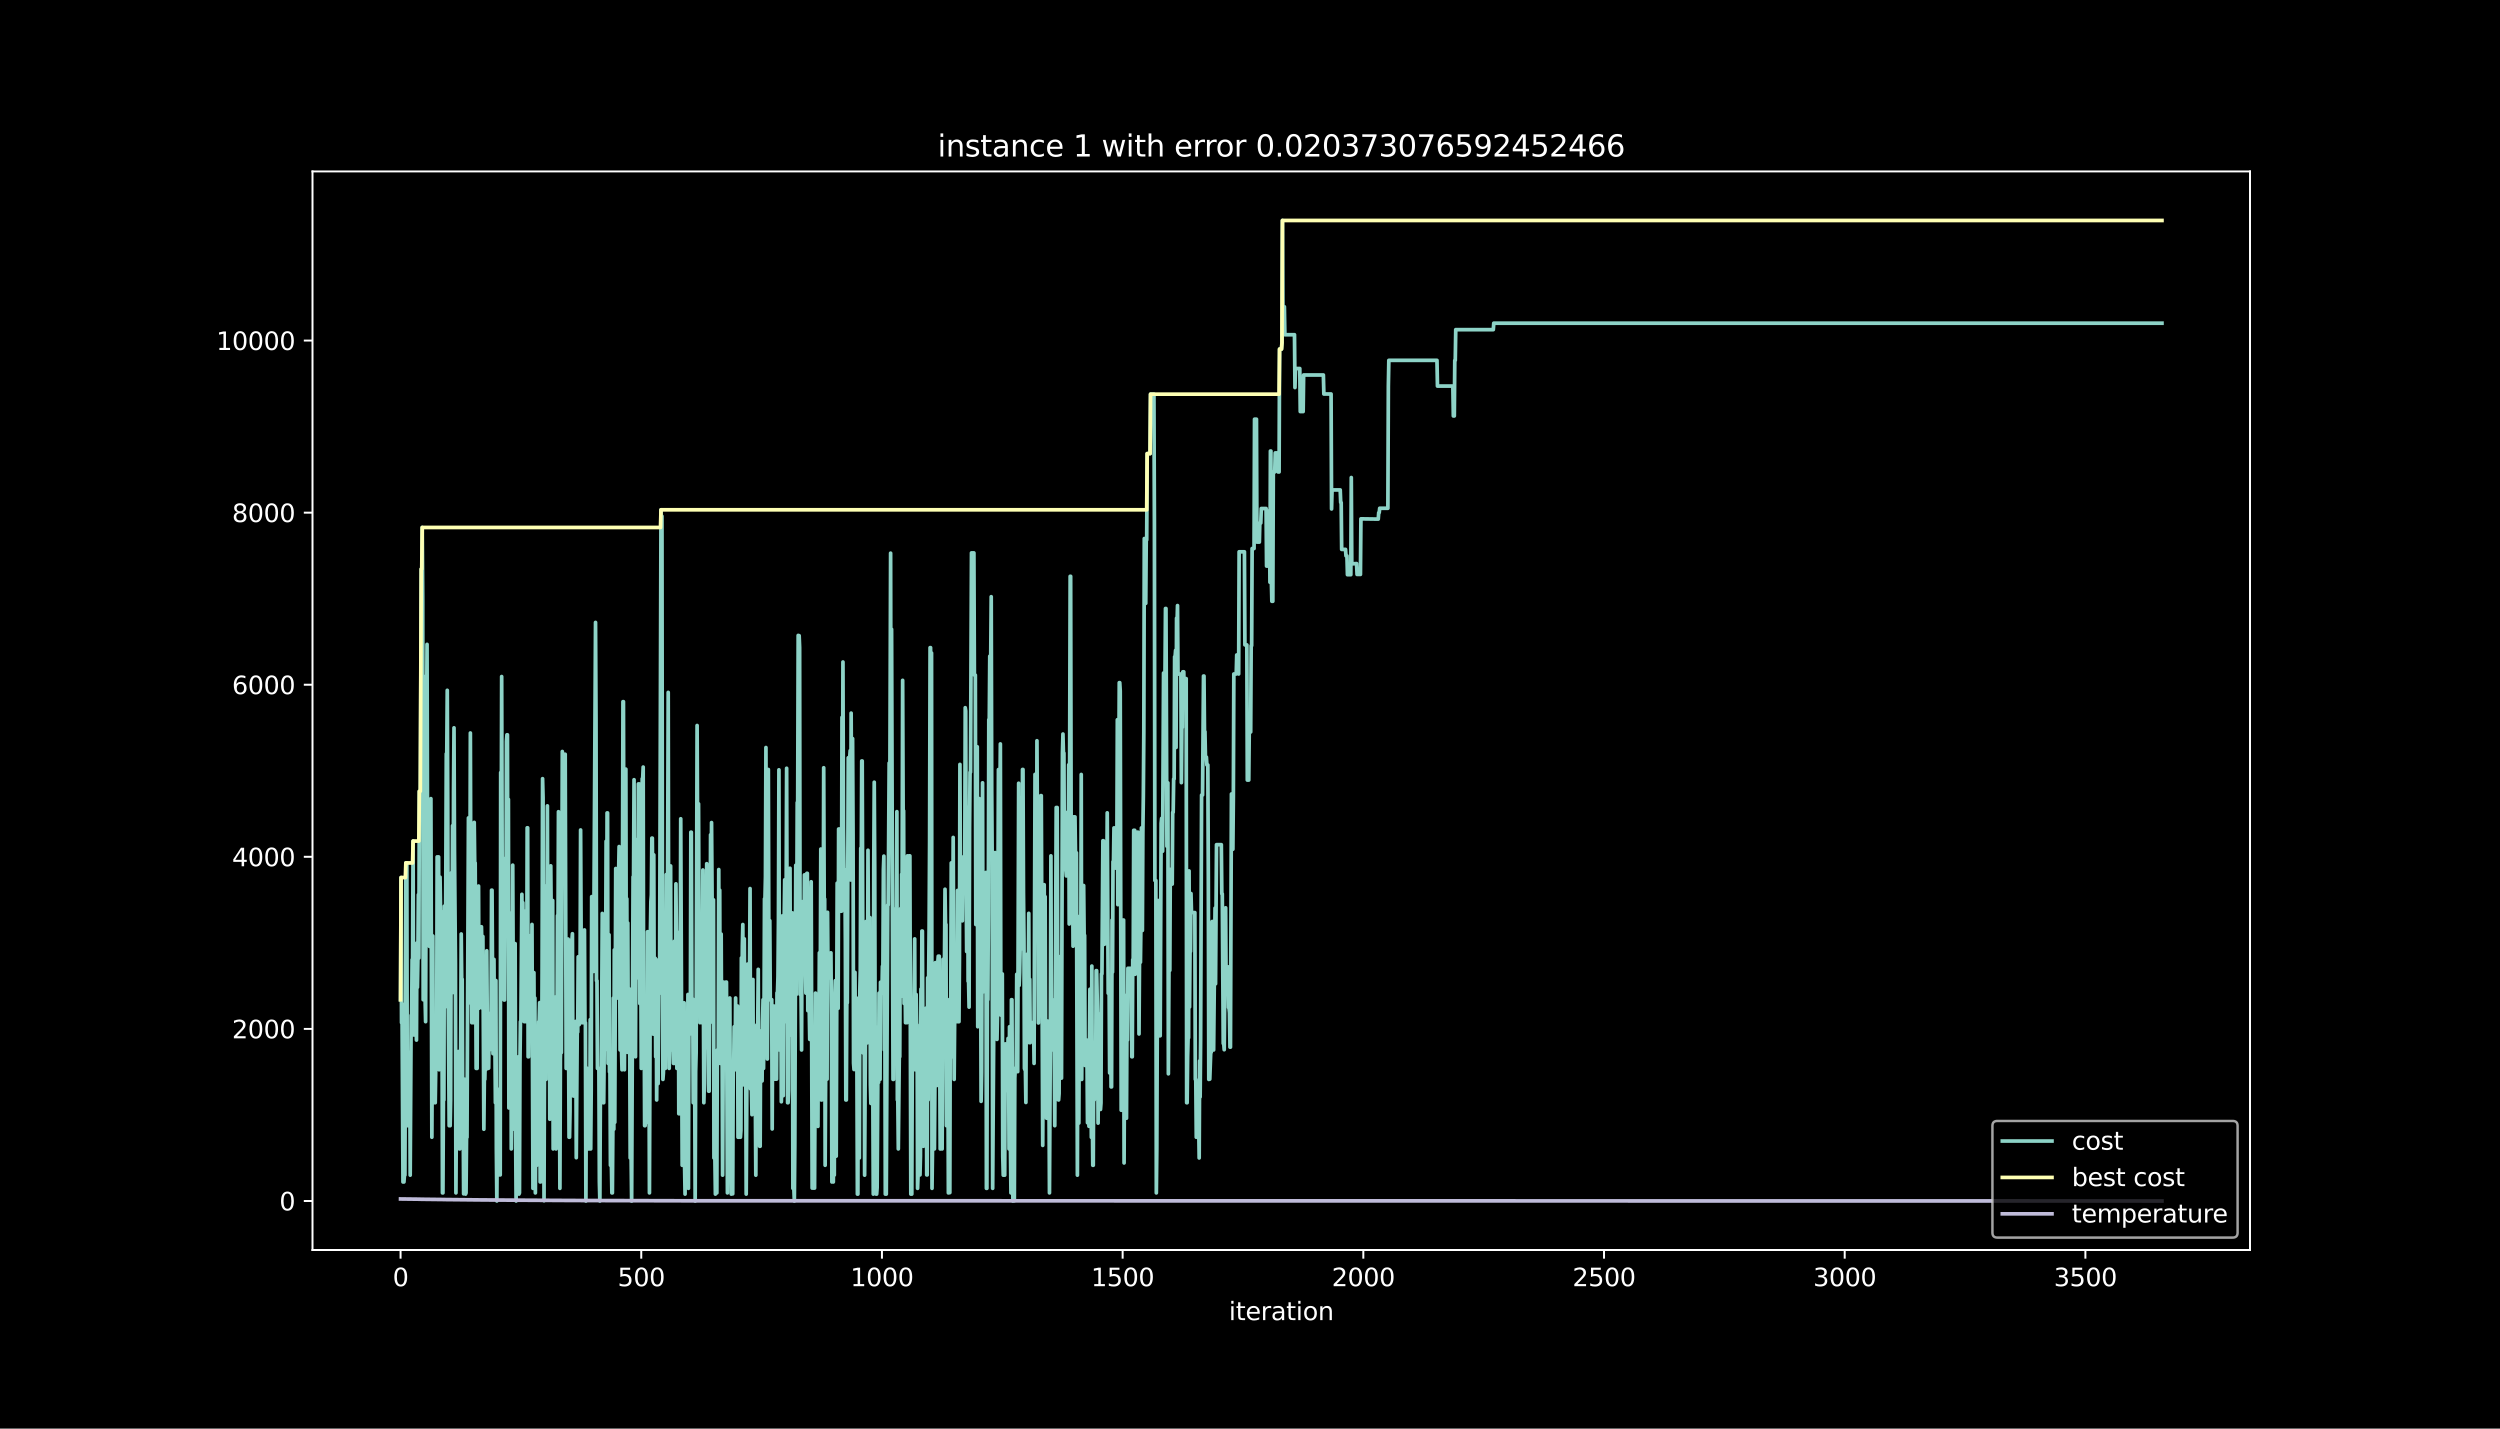 <?xml version="1.0" encoding="utf-8" standalone="no"?>
<!DOCTYPE svg PUBLIC "-//W3C//DTD SVG 1.1//EN"
  "http://www.w3.org/Graphics/SVG/1.1/DTD/svg11.dtd">
<svg height="576pt" version="1.1" viewBox="0 0 1008 576" width="1008pt" xmlns="http://www.w3.org/2000/svg" xmlns:xlink="http://www.w3.org/1999/xlink">
 <defs>
  <style type="text/css">*{stroke-linecap:butt;stroke-linejoin:round;}</style>
 </defs>
 <g id="figure_1">
  <g id="patch_1">
   <path d="M 0 576 
L 1008 576 
L 1008 0 
L 0 0 
z
"/>
  </g>
  <g id="axes_1">
   <g id="patch_2">
    <path d="M 126 504 
L 907.2 504 
L 907.2 69.12 
L 126 69.12 
z
"/>
   </g>
   <g id="matplotlib.axis_1">
    <g id="xtick_1">
     <g id="line2d_1">
      <defs>
       <path d="M 0 0 
L 0 3.5 
" id="m9be84f2f7d" style="stroke:#ffffff;stroke-width:0.8;"/>
      </defs>
      <g>
       <use style="fill:#ffffff;stroke:#ffffff;stroke-width:0.8;" x="161.509" xlink:href="#m9be84f2f7d" y="504"/>
      </g>
     </g>
     <g id="text_1">
      <!-- 0 -->
      <g style="fill:#ffffff;" transform="translate(158.328 518.598)scale(0.1 -0.1)">
       <defs>
        <path d="M 2034 4250 
Q 1547 4250 1301 3770 
Q 1056 3291 1056 2328 
Q 1056 1369 1301 889 
Q 1547 409 2034 409 
Q 2525 409 2770 889 
Q 3016 1369 3016 2328 
Q 3016 3291 2770 3770 
Q 2525 4250 2034 4250 
z
M 2034 4750 
Q 2819 4750 3233 4129 
Q 3647 3509 3647 2328 
Q 3647 1150 3233 529 
Q 2819 -91 2034 -91 
Q 1250 -91 836 529 
Q 422 1150 422 2328 
Q 422 3509 836 4129 
Q 1250 4750 2034 4750 
z
" id="DejaVuSans-30" transform="scale(0.016)"/>
       </defs>
       <use xlink:href="#DejaVuSans-30"/>
      </g>
     </g>
    </g>
    <g id="xtick_2">
     <g id="line2d_2">
      <g>
       <use style="fill:#ffffff;stroke:#ffffff;stroke-width:0.8;" x="258.555" xlink:href="#m9be84f2f7d" y="504"/>
      </g>
     </g>
     <g id="text_2">
      <!-- 500 -->
      <g style="fill:#ffffff;" transform="translate(249.011 518.598)scale(0.1 -0.1)">
       <defs>
        <path d="M 691 4666 
L 3169 4666 
L 3169 4134 
L 1269 4134 
L 1269 2991 
Q 1406 3038 1543 3061 
Q 1681 3084 1819 3084 
Q 2600 3084 3056 2656 
Q 3513 2228 3513 1497 
Q 3513 744 3044 326 
Q 2575 -91 1722 -91 
Q 1428 -91 1123 -41 
Q 819 9 494 109 
L 494 744 
Q 775 591 1075 516 
Q 1375 441 1709 441 
Q 2250 441 2565 725 
Q 2881 1009 2881 1497 
Q 2881 1984 2565 2268 
Q 2250 2553 1709 2553 
Q 1456 2553 1204 2497 
Q 953 2441 691 2322 
L 691 4666 
z
" id="DejaVuSans-35" transform="scale(0.016)"/>
       </defs>
       <use xlink:href="#DejaVuSans-35"/>
       <use x="63.623" xlink:href="#DejaVuSans-30"/>
       <use x="127.246" xlink:href="#DejaVuSans-30"/>
      </g>
     </g>
    </g>
    <g id="xtick_3">
     <g id="line2d_3">
      <g>
       <use style="fill:#ffffff;stroke:#ffffff;stroke-width:0.8;" x="355.601" xlink:href="#m9be84f2f7d" y="504"/>
      </g>
     </g>
     <g id="text_3">
      <!-- 1000 -->
      <g style="fill:#ffffff;" transform="translate(342.876 518.598)scale(0.1 -0.1)">
       <defs>
        <path d="M 794 531 
L 1825 531 
L 1825 4091 
L 703 3866 
L 703 4441 
L 1819 4666 
L 2450 4666 
L 2450 531 
L 3481 531 
L 3481 0 
L 794 0 
L 794 531 
z
" id="DejaVuSans-31" transform="scale(0.016)"/>
       </defs>
       <use xlink:href="#DejaVuSans-31"/>
       <use x="63.623" xlink:href="#DejaVuSans-30"/>
       <use x="127.246" xlink:href="#DejaVuSans-30"/>
       <use x="190.869" xlink:href="#DejaVuSans-30"/>
      </g>
     </g>
    </g>
    <g id="xtick_4">
     <g id="line2d_4">
      <g>
       <use style="fill:#ffffff;stroke:#ffffff;stroke-width:0.8;" x="452.647" xlink:href="#m9be84f2f7d" y="504"/>
      </g>
     </g>
     <g id="text_4">
      <!-- 1500 -->
      <g style="fill:#ffffff;" transform="translate(439.922 518.598)scale(0.1 -0.1)">
       <use xlink:href="#DejaVuSans-31"/>
       <use x="63.623" xlink:href="#DejaVuSans-35"/>
       <use x="127.246" xlink:href="#DejaVuSans-30"/>
       <use x="190.869" xlink:href="#DejaVuSans-30"/>
      </g>
     </g>
    </g>
    <g id="xtick_5">
     <g id="line2d_5">
      <g>
       <use style="fill:#ffffff;stroke:#ffffff;stroke-width:0.8;" x="549.693" xlink:href="#m9be84f2f7d" y="504"/>
      </g>
     </g>
     <g id="text_5">
      <!-- 2000 -->
      <g style="fill:#ffffff;" transform="translate(536.968 518.598)scale(0.1 -0.1)">
       <defs>
        <path d="M 1228 531 
L 3431 531 
L 3431 0 
L 469 0 
L 469 531 
Q 828 903 1448 1529 
Q 2069 2156 2228 2338 
Q 2531 2678 2651 2914 
Q 2772 3150 2772 3378 
Q 2772 3750 2511 3984 
Q 2250 4219 1831 4219 
Q 1534 4219 1204 4116 
Q 875 4013 500 3803 
L 500 4441 
Q 881 4594 1212 4672 
Q 1544 4750 1819 4750 
Q 2544 4750 2975 4387 
Q 3406 4025 3406 3419 
Q 3406 3131 3298 2873 
Q 3191 2616 2906 2266 
Q 2828 2175 2409 1742 
Q 1991 1309 1228 531 
z
" id="DejaVuSans-32" transform="scale(0.016)"/>
       </defs>
       <use xlink:href="#DejaVuSans-32"/>
       <use x="63.623" xlink:href="#DejaVuSans-30"/>
       <use x="127.246" xlink:href="#DejaVuSans-30"/>
       <use x="190.869" xlink:href="#DejaVuSans-30"/>
      </g>
     </g>
    </g>
    <g id="xtick_6">
     <g id="line2d_6">
      <g>
       <use style="fill:#ffffff;stroke:#ffffff;stroke-width:0.8;" x="646.739" xlink:href="#m9be84f2f7d" y="504"/>
      </g>
     </g>
     <g id="text_6">
      <!-- 2500 -->
      <g style="fill:#ffffff;" transform="translate(634.014 518.598)scale(0.1 -0.1)">
       <use xlink:href="#DejaVuSans-32"/>
       <use x="63.623" xlink:href="#DejaVuSans-35"/>
       <use x="127.246" xlink:href="#DejaVuSans-30"/>
       <use x="190.869" xlink:href="#DejaVuSans-30"/>
      </g>
     </g>
    </g>
    <g id="xtick_7">
     <g id="line2d_7">
      <g>
       <use style="fill:#ffffff;stroke:#ffffff;stroke-width:0.8;" x="743.784" xlink:href="#m9be84f2f7d" y="504"/>
      </g>
     </g>
     <g id="text_7">
      <!-- 3000 -->
      <g style="fill:#ffffff;" transform="translate(731.059 518.598)scale(0.1 -0.1)">
       <defs>
        <path d="M 2597 2516 
Q 3050 2419 3304 2112 
Q 3559 1806 3559 1356 
Q 3559 666 3084 287 
Q 2609 -91 1734 -91 
Q 1441 -91 1130 -33 
Q 819 25 488 141 
L 488 750 
Q 750 597 1062 519 
Q 1375 441 1716 441 
Q 2309 441 2620 675 
Q 2931 909 2931 1356 
Q 2931 1769 2642 2001 
Q 2353 2234 1838 2234 
L 1294 2234 
L 1294 2753 
L 1863 2753 
Q 2328 2753 2575 2939 
Q 2822 3125 2822 3475 
Q 2822 3834 2567 4026 
Q 2313 4219 1838 4219 
Q 1578 4219 1281 4162 
Q 984 4106 628 3988 
L 628 4550 
Q 988 4650 1302 4700 
Q 1616 4750 1894 4750 
Q 2613 4750 3031 4423 
Q 3450 4097 3450 3541 
Q 3450 3153 3228 2886 
Q 3006 2619 2597 2516 
z
" id="DejaVuSans-33" transform="scale(0.016)"/>
       </defs>
       <use xlink:href="#DejaVuSans-33"/>
       <use x="63.623" xlink:href="#DejaVuSans-30"/>
       <use x="127.246" xlink:href="#DejaVuSans-30"/>
       <use x="190.869" xlink:href="#DejaVuSans-30"/>
      </g>
     </g>
    </g>
    <g id="xtick_8">
     <g id="line2d_8">
      <g>
       <use style="fill:#ffffff;stroke:#ffffff;stroke-width:0.8;" x="840.83" xlink:href="#m9be84f2f7d" y="504"/>
      </g>
     </g>
     <g id="text_8">
      <!-- 3500 -->
      <g style="fill:#ffffff;" transform="translate(828.105 518.598)scale(0.1 -0.1)">
       <use xlink:href="#DejaVuSans-33"/>
       <use x="63.623" xlink:href="#DejaVuSans-35"/>
       <use x="127.246" xlink:href="#DejaVuSans-30"/>
       <use x="190.869" xlink:href="#DejaVuSans-30"/>
      </g>
     </g>
    </g>
    <g id="text_9">
     <!-- iteration -->
     <g style="fill:#ffffff;" transform="translate(495.477 532.277)scale(0.1 -0.1)">
      <defs>
       <path d="M 603 3500 
L 1178 3500 
L 1178 0 
L 603 0 
L 603 3500 
z
M 603 4863 
L 1178 4863 
L 1178 4134 
L 603 4134 
L 603 4863 
z
" id="DejaVuSans-69" transform="scale(0.016)"/>
       <path d="M 1172 4494 
L 1172 3500 
L 2356 3500 
L 2356 3053 
L 1172 3053 
L 1172 1153 
Q 1172 725 1289 603 
Q 1406 481 1766 481 
L 2356 481 
L 2356 0 
L 1766 0 
Q 1100 0 847 248 
Q 594 497 594 1153 
L 594 3053 
L 172 3053 
L 172 3500 
L 594 3500 
L 594 4494 
L 1172 4494 
z
" id="DejaVuSans-74" transform="scale(0.016)"/>
       <path d="M 3597 1894 
L 3597 1613 
L 953 1613 
Q 991 1019 1311 708 
Q 1631 397 2203 397 
Q 2534 397 2845 478 
Q 3156 559 3463 722 
L 3463 178 
Q 3153 47 2828 -22 
Q 2503 -91 2169 -91 
Q 1331 -91 842 396 
Q 353 884 353 1716 
Q 353 2575 817 3079 
Q 1281 3584 2069 3584 
Q 2775 3584 3186 3129 
Q 3597 2675 3597 1894 
z
M 3022 2063 
Q 3016 2534 2758 2815 
Q 2500 3097 2075 3097 
Q 1594 3097 1305 2825 
Q 1016 2553 972 2059 
L 3022 2063 
z
" id="DejaVuSans-65" transform="scale(0.016)"/>
       <path d="M 2631 2963 
Q 2534 3019 2420 3045 
Q 2306 3072 2169 3072 
Q 1681 3072 1420 2755 
Q 1159 2438 1159 1844 
L 1159 0 
L 581 0 
L 581 3500 
L 1159 3500 
L 1159 2956 
Q 1341 3275 1631 3429 
Q 1922 3584 2338 3584 
Q 2397 3584 2469 3576 
Q 2541 3569 2628 3553 
L 2631 2963 
z
" id="DejaVuSans-72" transform="scale(0.016)"/>
       <path d="M 2194 1759 
Q 1497 1759 1228 1600 
Q 959 1441 959 1056 
Q 959 750 1161 570 
Q 1363 391 1709 391 
Q 2188 391 2477 730 
Q 2766 1069 2766 1631 
L 2766 1759 
L 2194 1759 
z
M 3341 1997 
L 3341 0 
L 2766 0 
L 2766 531 
Q 2569 213 2275 61 
Q 1981 -91 1556 -91 
Q 1019 -91 701 211 
Q 384 513 384 1019 
Q 384 1609 779 1909 
Q 1175 2209 1959 2209 
L 2766 2209 
L 2766 2266 
Q 2766 2663 2505 2880 
Q 2244 3097 1772 3097 
Q 1472 3097 1187 3025 
Q 903 2953 641 2809 
L 641 3341 
Q 956 3463 1253 3523 
Q 1550 3584 1831 3584 
Q 2591 3584 2966 3190 
Q 3341 2797 3341 1997 
z
" id="DejaVuSans-61" transform="scale(0.016)"/>
       <path d="M 1959 3097 
Q 1497 3097 1228 2736 
Q 959 2375 959 1747 
Q 959 1119 1226 758 
Q 1494 397 1959 397 
Q 2419 397 2687 759 
Q 2956 1122 2956 1747 
Q 2956 2369 2687 2733 
Q 2419 3097 1959 3097 
z
M 1959 3584 
Q 2709 3584 3137 3096 
Q 3566 2609 3566 1747 
Q 3566 888 3137 398 
Q 2709 -91 1959 -91 
Q 1206 -91 779 398 
Q 353 888 353 1747 
Q 353 2609 779 3096 
Q 1206 3584 1959 3584 
z
" id="DejaVuSans-6f" transform="scale(0.016)"/>
       <path d="M 3513 2113 
L 3513 0 
L 2938 0 
L 2938 2094 
Q 2938 2591 2744 2837 
Q 2550 3084 2163 3084 
Q 1697 3084 1428 2787 
Q 1159 2491 1159 1978 
L 1159 0 
L 581 0 
L 581 3500 
L 1159 3500 
L 1159 2956 
Q 1366 3272 1645 3428 
Q 1925 3584 2291 3584 
Q 2894 3584 3203 3211 
Q 3513 2838 3513 2113 
z
" id="DejaVuSans-6e" transform="scale(0.016)"/>
      </defs>
      <use xlink:href="#DejaVuSans-69"/>
      <use x="27.783" xlink:href="#DejaVuSans-74"/>
      <use x="66.992" xlink:href="#DejaVuSans-65"/>
      <use x="128.516" xlink:href="#DejaVuSans-72"/>
      <use x="169.629" xlink:href="#DejaVuSans-61"/>
      <use x="230.908" xlink:href="#DejaVuSans-74"/>
      <use x="270.117" xlink:href="#DejaVuSans-69"/>
      <use x="297.9" xlink:href="#DejaVuSans-6f"/>
      <use x="359.082" xlink:href="#DejaVuSans-6e"/>
     </g>
    </g>
   </g>
   <g id="matplotlib.axis_2">
    <g id="ytick_1">
     <g id="line2d_9">
      <defs>
       <path d="M 0 0 
L -3.5 0 
" id="m006fb48c08" style="stroke:#ffffff;stroke-width:0.8;"/>
      </defs>
      <g>
       <use style="fill:#ffffff;stroke:#ffffff;stroke-width:0.8;" x="126" xlink:href="#m006fb48c08" y="484.233"/>
      </g>
     </g>
     <g id="text_10">
      <!-- 0 -->
      <g style="fill:#ffffff;" transform="translate(112.638 488.032)scale(0.1 -0.1)">
       <use xlink:href="#DejaVuSans-30"/>
      </g>
     </g>
    </g>
    <g id="ytick_2">
     <g id="line2d_10">
      <g>
       <use style="fill:#ffffff;stroke:#ffffff;stroke-width:0.8;" x="126" xlink:href="#m006fb48c08" y="414.85"/>
      </g>
     </g>
     <g id="text_11">
      <!-- 2000 -->
      <g style="fill:#ffffff;" transform="translate(93.55 418.649)scale(0.1 -0.1)">
       <use xlink:href="#DejaVuSans-32"/>
       <use x="63.623" xlink:href="#DejaVuSans-30"/>
       <use x="127.246" xlink:href="#DejaVuSans-30"/>
       <use x="190.869" xlink:href="#DejaVuSans-30"/>
      </g>
     </g>
    </g>
    <g id="ytick_3">
     <g id="line2d_11">
      <g>
       <use style="fill:#ffffff;stroke:#ffffff;stroke-width:0.8;" x="126" xlink:href="#m006fb48c08" y="345.466"/>
      </g>
     </g>
     <g id="text_12">
      <!-- 4000 -->
      <g style="fill:#ffffff;" transform="translate(93.55 349.266)scale(0.1 -0.1)">
       <defs>
        <path d="M 2419 4116 
L 825 1625 
L 2419 1625 
L 2419 4116 
z
M 2253 4666 
L 3047 4666 
L 3047 1625 
L 3713 1625 
L 3713 1100 
L 3047 1100 
L 3047 0 
L 2419 0 
L 2419 1100 
L 313 1100 
L 313 1709 
L 2253 4666 
z
" id="DejaVuSans-34" transform="scale(0.016)"/>
       </defs>
       <use xlink:href="#DejaVuSans-34"/>
       <use x="63.623" xlink:href="#DejaVuSans-30"/>
       <use x="127.246" xlink:href="#DejaVuSans-30"/>
       <use x="190.869" xlink:href="#DejaVuSans-30"/>
      </g>
     </g>
    </g>
    <g id="ytick_4">
     <g id="line2d_12">
      <g>
       <use style="fill:#ffffff;stroke:#ffffff;stroke-width:0.8;" x="126" xlink:href="#m006fb48c08" y="276.083"/>
      </g>
     </g>
     <g id="text_13">
      <!-- 6000 -->
      <g style="fill:#ffffff;" transform="translate(93.55 279.882)scale(0.1 -0.1)">
       <defs>
        <path d="M 2113 2584 
Q 1688 2584 1439 2293 
Q 1191 2003 1191 1497 
Q 1191 994 1439 701 
Q 1688 409 2113 409 
Q 2538 409 2786 701 
Q 3034 994 3034 1497 
Q 3034 2003 2786 2293 
Q 2538 2584 2113 2584 
z
M 3366 4563 
L 3366 3988 
Q 3128 4100 2886 4159 
Q 2644 4219 2406 4219 
Q 1781 4219 1451 3797 
Q 1122 3375 1075 2522 
Q 1259 2794 1537 2939 
Q 1816 3084 2150 3084 
Q 2853 3084 3261 2657 
Q 3669 2231 3669 1497 
Q 3669 778 3244 343 
Q 2819 -91 2113 -91 
Q 1303 -91 875 529 
Q 447 1150 447 2328 
Q 447 3434 972 4092 
Q 1497 4750 2381 4750 
Q 2619 4750 2861 4703 
Q 3103 4656 3366 4563 
z
" id="DejaVuSans-36" transform="scale(0.016)"/>
       </defs>
       <use xlink:href="#DejaVuSans-36"/>
       <use x="63.623" xlink:href="#DejaVuSans-30"/>
       <use x="127.246" xlink:href="#DejaVuSans-30"/>
       <use x="190.869" xlink:href="#DejaVuSans-30"/>
      </g>
     </g>
    </g>
    <g id="ytick_5">
     <g id="line2d_13">
      <g>
       <use style="fill:#ffffff;stroke:#ffffff;stroke-width:0.8;" x="126" xlink:href="#m006fb48c08" y="206.7"/>
      </g>
     </g>
     <g id="text_14">
      <!-- 8000 -->
      <g style="fill:#ffffff;" transform="translate(93.55 210.499)scale(0.1 -0.1)">
       <defs>
        <path d="M 2034 2216 
Q 1584 2216 1326 1975 
Q 1069 1734 1069 1313 
Q 1069 891 1326 650 
Q 1584 409 2034 409 
Q 2484 409 2743 651 
Q 3003 894 3003 1313 
Q 3003 1734 2745 1975 
Q 2488 2216 2034 2216 
z
M 1403 2484 
Q 997 2584 770 2862 
Q 544 3141 544 3541 
Q 544 4100 942 4425 
Q 1341 4750 2034 4750 
Q 2731 4750 3128 4425 
Q 3525 4100 3525 3541 
Q 3525 3141 3298 2862 
Q 3072 2584 2669 2484 
Q 3125 2378 3379 2068 
Q 3634 1759 3634 1313 
Q 3634 634 3220 271 
Q 2806 -91 2034 -91 
Q 1263 -91 848 271 
Q 434 634 434 1313 
Q 434 1759 690 2068 
Q 947 2378 1403 2484 
z
M 1172 3481 
Q 1172 3119 1398 2916 
Q 1625 2713 2034 2713 
Q 2441 2713 2670 2916 
Q 2900 3119 2900 3481 
Q 2900 3844 2670 4047 
Q 2441 4250 2034 4250 
Q 1625 4250 1398 4047 
Q 1172 3844 1172 3481 
z
" id="DejaVuSans-38" transform="scale(0.016)"/>
       </defs>
       <use xlink:href="#DejaVuSans-38"/>
       <use x="63.623" xlink:href="#DejaVuSans-30"/>
       <use x="127.246" xlink:href="#DejaVuSans-30"/>
       <use x="190.869" xlink:href="#DejaVuSans-30"/>
      </g>
     </g>
    </g>
    <g id="ytick_6">
     <g id="line2d_14">
      <g>
       <use style="fill:#ffffff;stroke:#ffffff;stroke-width:0.8;" x="126" xlink:href="#m006fb48c08" y="137.317"/>
      </g>
     </g>
     <g id="text_15">
      <!-- 10000 -->
      <g style="fill:#ffffff;" transform="translate(87.188 141.116)scale(0.1 -0.1)">
       <use xlink:href="#DejaVuSans-31"/>
       <use x="63.623" xlink:href="#DejaVuSans-30"/>
       <use x="127.246" xlink:href="#DejaVuSans-30"/>
       <use x="190.869" xlink:href="#DejaVuSans-30"/>
       <use x="254.492" xlink:href="#DejaVuSans-30"/>
      </g>
     </g>
    </g>
   </g>
   <g id="line2d_15">
    <path clip-path="url(#p42a828d194)" d="M 161.509 403.089 
L 161.703 353.827 
L 161.897 412.352 
L 162.091 404.685 
L 162.48 476.566 
L 162.868 476.566 
L 163.062 473.791 
L 163.256 473.791 
L 163.45 426.09 
L 163.644 347.929 
L 164.032 347.929 
L 164.226 453.878 
L 164.42 432.889 
L 164.615 453.878 
L 164.809 428.31 
L 165.003 443.47 
L 165.197 424.286 
L 165.391 473.825 
L 165.779 409.334 
L 165.973 409.334 
L 166.167 386.923 
L 166.361 386.923 
L 166.555 339.118 
L 166.75 417.278 
L 167.526 417.278 
L 167.72 409.611 
L 167.914 419.359 
L 168.108 380.193 
L 168.302 398.093 
L 168.496 386.298 
L 168.69 360.731 
L 168.885 386.298 
L 169.079 319.031 
L 169.273 330.826 
L 169.467 330.826 
L 169.855 229.423 
L 170.049 251.834 
L 170.243 212.667 
L 170.437 241.6 
L 170.631 403.089 
L 171.214 272.787 
L 171.408 403.089 
L 171.602 411.935 
L 171.99 294.608 
L 172.184 259.813 
L 172.378 337.973 
L 172.766 337.973 
L 172.961 346.785 
L 173.155 381.58 
L 173.349 367.357 
L 173.737 322.015 
L 174.125 458.526 
L 174.513 377.383 
L 174.707 444.615 
L 174.901 444.615 
L 175.096 442.013 
L 175.29 416.445 
L 175.484 444.615 
L 175.678 431.328 
L 175.872 431.328 
L 176.066 423.661 
L 176.26 345.501 
L 176.454 423.661 
L 176.648 345.501 
L 176.842 345.501 
L 177.036 431.328 
L 177.231 420.921 
L 177.425 353.654 
L 177.619 367.391 
L 177.813 367.391 
L 178.007 398.891 
L 178.201 398.891 
L 178.395 480.972 
L 178.589 480.972 
L 178.783 443.505 
L 178.977 443.505 
L 179.171 365.345 
L 179.366 406.073 
L 179.56 402.812 
L 179.948 303.906 
L 180.142 303.906 
L 180.336 278.338 
L 180.53 323.576 
L 180.724 401.736 
L 181.112 453.878 
L 181.306 451.102 
L 181.501 453.878 
L 181.695 443.47 
L 181.889 376.203 
L 182.083 351.815 
L 182.277 382.17 
L 182.471 332.908 
L 182.665 400.175 
L 182.859 319.031 
L 183.053 293.464 
L 183.247 342.726 
L 183.636 388.553 
L 183.83 480.972 
L 184.024 446.176 
L 184.218 446.072 
L 184.412 463.14 
L 184.606 463.14 
L 184.8 423.973 
L 184.994 455.196 
L 185.188 463.14 
L 185.382 463.244 
L 185.576 460.642 
L 185.965 376.585 
L 186.159 394.798 
L 186.353 394.798 
L 186.547 446.662 
L 186.741 446.558 
L 186.935 481.353 
L 187.129 435.109 
L 187.517 435.213 
L 187.711 481.457 
L 187.906 480.972 
L 188.1 458.561 
L 188.294 458.561 
L 188.876 329.786 
L 189.07 352.197 
L 189.264 404.338 
L 189.458 362.812 
L 189.652 295.545 
L 189.846 362.812 
L 190.041 362.812 
L 190.235 412.352 
L 190.429 412.352 
L 190.623 345.085 
L 190.817 412.352 
L 191.011 409.75 
L 191.205 331.59 
L 191.399 347.929 
L 191.593 347.929 
L 191.982 430.773 
L 192.37 430.773 
L 192.564 378.632 
L 192.758 406.524 
L 192.952 357.261 
L 193.146 406.524 
L 193.34 403.748 
L 193.534 403.748 
L 193.728 381.337 
L 193.922 373.671 
L 194.117 373.671 
L 194.311 381.337 
L 194.505 406.524 
L 194.699 377.591 
L 195.087 455.3 
L 195.281 435.213 
L 195.475 435.213 
L 195.669 426.09 
L 195.863 431.328 
L 196.252 383.35 
L 196.446 408.362 
L 196.64 408.362 
L 196.834 430.773 
L 197.028 430.669 
L 197.222 412.248 
L 197.416 423.349 
L 197.61 411.935 
L 197.998 411.831 
L 198.192 358.927 
L 198.387 358.927 
L 198.775 424.841 
L 198.969 414.607 
L 199.163 386.819 
L 199.357 419.394 
L 199.551 418.943 
L 199.745 444.615 
L 199.939 395.353 
L 200.133 463.244 
L 200.327 484.233 
L 200.522 453.878 
L 201.104 453.774 
L 201.298 473.721 
L 201.492 438.925 
L 201.686 473.721 
L 201.88 311.469 
L 202.074 353.931 
L 202.268 272.787 
L 202.462 346.264 
L 203.045 346.16 
L 203.239 403.193 
L 203.433 403.193 
L 203.627 368.397 
L 203.821 363.506 
L 204.015 371.173 
L 204.209 298.876 
L 204.403 296.274 
L 204.597 296.274 
L 204.792 374.434 
L 204.986 322.292 
L 205.18 446.731 
L 205.374 388.588 
L 205.568 404.789 
L 205.762 402.187 
L 205.956 368.189 
L 206.15 463.244 
L 206.538 400.973 
L 206.732 348.831 
L 206.927 392.473 
L 207.121 392.369 
L 207.315 455.3 
L 207.509 429.732 
L 207.703 380.47 
L 207.897 455.3 
L 208.091 484.233 
L 208.285 439.689 
L 208.479 432.022 
L 208.867 432.022 
L 209.062 426.09 
L 209.256 481.457 
L 209.45 480.972 
L 209.644 428.83 
L 209.838 411.935 
L 210.032 411.935 
L 210.42 360.592 
L 210.614 389.525 
L 210.808 363.957 
L 211.002 386.368 
L 211.197 386.368 
L 211.391 411.935 
L 211.585 367.391 
L 211.779 367.391 
L 211.973 411.935 
L 212.167 377.14 
L 212.361 411.935 
L 212.555 333.775 
L 212.749 333.775 
L 212.943 426.09 
L 213.138 426.09 
L 213.332 391.294 
L 213.526 391.294 
L 213.72 393.965 
L 213.914 391.363 
L 214.108 377.14 
L 214.302 403.089 
L 214.496 372.734 
L 214.884 479.133 
L 215.273 392.161 
L 215.467 428.553 
L 215.661 402.395 
L 215.855 480.972 
L 216.049 441.805 
L 216.243 430.669 
L 216.437 469.836 
L 216.631 462.169 
L 216.825 423.106 
L 217.019 423.106 
L 217.213 411.935 
L 217.408 411.935 
L 217.602 404.269 
L 217.796 476.566 
L 218.184 476.462 
L 218.572 392.127 
L 218.766 313.966 
L 218.96 321.633 
L 219.348 484.129 
L 219.543 423.245 
L 219.931 423.349 
L 220.125 435.213 
L 220.319 357.053 
L 220.513 406.073 
L 220.707 324.929 
L 220.901 403.297 
L 221.095 375.717 
L 221.289 373.116 
L 221.483 373.116 
L 221.678 451.276 
L 222.066 349.109 
L 222.26 371.658 
L 222.454 371.658 
L 222.648 382.066 
L 222.842 363.09 
L 223.036 463.244 
L 223.23 435.213 
L 223.424 435.213 
L 223.618 409.646 
L 223.813 409.646 
L 224.007 401.979 
L 224.201 463.244 
L 224.395 426.09 
L 224.589 418.423 
L 224.783 369.161 
L 224.977 376.828 
L 225.171 327.288 
L 225.753 479.133 
L 225.948 426.992 
L 226.142 419.325 
L 226.336 424.424 
L 226.724 303.004 
L 226.918 352.543 
L 227.112 326.525 
L 227.306 326.525 
L 227.5 304.114 
L 227.888 304.114 
L 228.277 430.773 
L 228.859 430.773 
L 229.053 378.632 
L 229.441 458.526 
L 229.635 458.526 
L 229.829 448.119 
L 230.023 379.187 
L 230.606 379.082 
L 230.8 376.481 
L 230.994 428.622 
L 231.188 441.909 
L 231.382 441.909 
L 231.576 428.067 
L 231.964 428.067 
L 232.158 411.831 
L 232.353 466.783 
L 232.741 416.133 
L 232.935 416.133 
L 233.129 385.778 
L 233.323 385.778 
L 233.517 413.15 
L 233.905 386.784 
L 234.099 334.643 
L 234.488 412.352 
L 235.264 412.352 
L 235.458 377.556 
L 235.652 374.954 
L 235.846 412.352 
L 236.04 412.352 
L 236.234 484.233 
L 236.429 430.773 
L 236.623 430.669 
L 236.817 460.642 
L 237.011 463.244 
L 237.205 463.244 
L 237.399 437.677 
L 237.593 437.677 
L 237.787 463.244 
L 237.981 411.103 
L 238.175 463.244 
L 238.369 439.689 
L 238.564 361.529 
L 238.758 385.084 
L 238.952 385.084 
L 239.146 391.676 
L 239.34 391.676 
L 240.116 250.966 
L 240.31 290.133 
L 240.504 395.422 
L 240.699 395.422 
L 240.893 430.773 
L 241.475 430.773 
L 241.669 476.566 
L 241.863 484.233 
L 242.057 443.505 
L 242.251 443.505 
L 242.445 435.838 
L 242.834 368.293 
L 243.222 444.615 
L 243.416 444.615 
L 243.61 423.349 
L 243.804 423.349 
L 243.998 388.553 
L 244.192 388.449 
L 244.386 339.187 
L 244.58 400.071 
L 244.774 327.774 
L 244.969 327.774 
L 245.163 428.761 
L 245.357 426.159 
L 245.551 376.897 
L 245.745 432.195 
L 245.939 432.091 
L 246.133 469.836 
L 246.521 469.732 
L 246.715 480.972 
L 246.909 480.972 
L 247.104 455.3 
L 247.298 402.395 
L 247.492 455.3 
L 247.686 383.003 
L 247.88 452.525 
L 248.268 350.184 
L 248.462 402.395 
L 248.656 363.228 
L 248.85 402.395 
L 249.044 402.395 
L 249.239 400.973 
L 249.433 351.711 
L 249.627 341.338 
L 250.015 423.349 
L 250.209 374.087 
L 250.403 423.349 
L 250.597 423.349 
L 250.791 431.328 
L 251.179 282.917 
L 251.374 282.917 
L 251.762 431.328 
L 252.344 310.116 
L 252.538 411.935 
L 252.732 362.396 
L 252.926 424.286 
L 253.12 372.144 
L 253.315 424.286 
L 253.509 424.286 
L 253.703 398.718 
L 253.897 417.347 
L 254.091 466.887 
L 254.479 466.887 
L 254.673 484.233 
L 255.255 353.549 
L 255.45 353.549 
L 255.644 314.383 
L 255.838 363.922 
L 256.032 338.355 
L 256.226 426.09 
L 256.42 373.948 
L 256.614 387.547 
L 256.808 391.363 
L 257.002 342.101 
L 257.196 394.243 
L 257.39 316.083 
L 257.779 316.083 
L 257.973 404.616 
L 258.167 404.616 
L 258.361 381.511 
L 258.555 430.773 
L 258.943 313.966 
L 259.137 313.966 
L 259.331 309.283 
L 259.525 428.761 
L 259.72 406.35 
L 259.914 453.878 
L 260.108 453.878 
L 260.302 451.102 
L 260.496 451.102 
L 260.69 452.525 
L 260.884 424.945 
L 261.078 375.683 
L 261.272 375.683 
L 261.466 424.945 
L 261.66 424.945 
L 261.855 480.972 
L 262.243 376.238 
L 262.437 363.506 
L 262.631 360.904 
L 262.825 337.938 
L 263.019 337.938 
L 263.213 363.506 
L 263.407 416.966 
L 263.601 344.668 
L 263.795 411.935 
L 263.99 386.368 
L 264.184 386.368 
L 264.378 426.09 
L 264.572 386.923 
L 264.766 443.505 
L 264.96 417.937 
L 265.154 414.121 
L 265.348 436.913 
L 265.542 400.522 
L 265.93 400.522 
L 266.513 205.555 
L 266.707 221.166 
L 266.901 208.122 
L 267.095 385.674 
L 267.289 435.213 
L 267.483 432.612 
L 267.871 383.35 
L 268.065 385.951 
L 268.26 430.773 
L 268.648 352.613 
L 269.036 395.977 
L 269.424 279.171 
L 269.618 395.977 
L 269.812 430.773 
L 270.006 423.106 
L 270.395 349.144 
L 270.589 423.349 
L 270.977 423.349 
L 271.171 384.182 
L 271.559 428.761 
L 271.753 428.761 
L 271.947 379.499 
L 272.141 428.761 
L 272.335 412.352 
L 272.53 356.359 
L 272.724 377.383 
L 272.918 430.773 
L 273.112 408.362 
L 273.306 400.695 
L 273.5 375.995 
L 273.694 449.055 
L 274.082 449.055 
L 274.471 330.133 
L 275.053 469.836 
L 275.441 469.836 
L 275.635 420.296 
L 275.829 404.338 
L 276.023 469.836 
L 276.217 481.457 
L 276.411 414.19 
L 276.606 411.589 
L 276.8 442.013 
L 276.994 431.328 
L 277.188 431.328 
L 277.382 400.973 
L 277.576 479.133 
L 277.77 411.866 
L 277.964 411.866 
L 278.158 416.966 
L 278.352 413.705 
L 278.546 335.545 
L 278.741 335.545 
L 278.935 402.812 
L 279.323 402.812 
L 279.517 444.615 
L 279.711 405.448 
L 279.905 444.615 
L 280.099 435.213 
L 280.293 484.233 
L 280.487 432.091 
L 280.681 424.424 
L 281.07 292.527 
L 281.264 334.469 
L 281.458 324.096 
L 281.652 324.096 
L 281.846 376.238 
L 282.04 373.636 
L 282.234 412.352 
L 282.428 386.784 
L 282.816 386.784 
L 283.011 412.352 
L 283.205 389.941 
L 283.399 350.774 
L 283.787 444.615 
L 283.981 436.948 
L 284.369 362.986 
L 284.563 370.652 
L 284.757 370.652 
L 284.951 348.242 
L 285.34 422.551 
L 285.534 419.29 
L 285.728 439.966 
L 285.922 439.966 
L 286.116 389.594 
L 286.31 384.182 
L 286.504 336.585 
L 286.698 366.455 
L 286.892 331.659 
L 287.475 412.352 
L 287.669 362.812 
L 287.863 466.887 
L 288.057 432.091 
L 288.251 466.887 
L 288.445 481.457 
L 288.639 451.102 
L 288.833 446.211 
L 289.027 480.972 
L 289.221 423.349 
L 289.416 428.761 
L 289.61 428.761 
L 289.804 350.601 
L 289.998 426.159 
L 290.192 358.892 
L 290.386 428.761 
L 290.58 376.619 
L 290.774 376.619 
L 290.968 421.684 
L 291.162 421.684 
L 291.356 473.825 
L 291.745 395.977 
L 291.939 430.773 
L 292.521 430.773 
L 292.715 395.977 
L 292.909 395.977 
L 293.297 480.972 
L 293.491 439.689 
L 293.686 437.087 
L 293.88 439.689 
L 294.074 410.756 
L 294.268 402.395 
L 294.462 452.525 
L 294.656 452.525 
L 294.85 481.457 
L 295.238 481.353 
L 295.432 481.353 
L 295.627 431.224 
L 295.821 431.328 
L 296.015 413.982 
L 296.209 428.761 
L 296.403 431.328 
L 296.597 402.395 
L 296.791 428.553 
L 297.179 428.553 
L 297.373 405.622 
L 297.567 458.526 
L 297.762 458.526 
L 298.15 409.646 
L 298.344 458.526 
L 298.538 458.526 
L 298.732 455.751 
L 298.926 386.229 
L 299.12 411.935 
L 299.314 381.58 
L 299.508 372.769 
L 299.702 437.399 
L 299.897 430.669 
L 300.091 378.527 
L 300.285 417.694 
L 300.479 429.316 
L 300.673 429.316 
L 300.867 481.457 
L 301.061 451.102 
L 301.255 403.297 
L 301.449 388.727 
L 301.643 406.073 
L 301.837 395.665 
L 302.032 395.665 
L 302.226 393.063 
L 302.42 358.268 
L 302.614 439.03 
L 303.002 439.03 
L 303.196 449.437 
L 303.584 394.937 
L 303.778 444.892 
L 303.972 444.892 
L 304.167 443.47 
L 304.555 443.47 
L 304.749 473.825 
L 304.943 420.921 
L 305.137 413.254 
L 305.331 423.661 
L 305.525 413.254 
L 305.719 390.843 
L 305.913 443.748 
L 306.107 436.809 
L 306.302 462.169 
L 306.496 462.169 
L 306.69 415.682 
L 306.884 435.838 
L 307.272 435.838 
L 307.466 411.935 
L 307.66 403.089 
L 307.854 430.773 
L 308.048 411.935 
L 308.242 362.396 
L 308.437 362.396 
L 308.631 353.549 
L 308.825 301.408 
L 309.019 376.619 
L 309.213 376.619 
L 309.407 426.992 
L 309.601 382.552 
L 309.795 310.254 
L 309.989 378.632 
L 310.183 371.207 
L 310.377 371.207 
L 310.572 403.158 
L 311.154 403.054 
L 311.348 455.196 
L 311.542 405.656 
L 312.124 405.656 
L 312.318 435.109 
L 313.095 435.109 
L 313.289 400.314 
L 313.483 400.314 
L 313.677 393.861 
L 313.871 371.277 
L 314.065 310.393 
L 314.259 423.349 
L 314.453 423.245 
L 314.648 388.449 
L 314.842 396.428 
L 315.036 444.233 
L 315.23 436.566 
L 315.424 369.299 
L 315.618 369.404 
L 315.812 441.77 
L 316.006 369.473 
L 316.2 369.473 
L 316.394 354.729 
L 316.783 411.935 
L 317.171 309.769 
L 317.559 444.615 
L 317.753 444.615 
L 317.947 439.689 
L 318.141 390.149 
L 318.335 417.347 
L 318.529 350.08 
L 318.723 417.347 
L 319.306 417.347 
L 319.5 368.085 
L 319.694 479.133 
L 319.888 429.871 
L 320.082 479.133 
L 320.276 484.233 
L 320.47 461.822 
L 320.858 348.866 
L 321.053 400.973 
L 321.247 375.717 
L 321.441 323.576 
L 321.635 323.472 
L 321.829 256.205 
L 322.217 256.309 
L 322.411 261.096 
L 322.605 400.973 
L 322.993 400.973 
L 323.188 423.349 
L 323.382 371.207 
L 323.576 363.541 
L 323.77 371.207 
L 323.964 371.207 
L 324.158 387.547 
L 324.352 352.752 
L 324.546 379.95 
L 324.934 400.418 
L 325.128 361.251 
L 325.323 352.127 
L 325.517 352.127 
L 325.711 407.495 
L 326.099 407.391 
L 326.293 407.391 
L 326.487 419.082 
L 326.681 369.82 
L 326.875 369.716 
L 327.069 355.527 
L 327.458 479.029 
L 327.652 456.618 
L 327.846 479.029 
L 328.428 479.029 
L 328.816 400.418 
L 329.01 435.213 
L 329.398 400.938 
L 329.593 447.425 
L 329.787 454.155 
L 329.981 408.362 
L 330.175 423.349 
L 330.369 384.182 
L 330.563 391.606 
L 330.757 391.606 
L 330.951 342.344 
L 331.145 443.505 
L 331.339 443.505 
L 331.533 390.6 
L 331.728 405.76 
L 331.922 376.828 
L 332.116 309.561 
L 332.31 362.465 
L 332.504 362.465 
L 332.698 469.836 
L 332.892 435.213 
L 333.474 435.109 
L 333.668 367.842 
L 333.863 394.451 
L 334.057 391.19 
L 334.445 391.19 
L 334.639 388.588 
L 334.833 391.849 
L 335.027 384.182 
L 335.221 409.299 
L 335.415 476.566 
L 335.804 416.064 
L 335.998 476.566 
L 336.192 446.211 
L 336.386 473.791 
L 336.58 403.089 
L 336.774 395.422 
L 336.968 466.158 
L 337.162 466.158 
L 337.55 356.082 
L 337.744 363.506 
L 337.939 406.558 
L 338.133 334.261 
L 338.715 334.261 
L 338.909 367.391 
L 339.297 367.391 
L 339.491 289.231 
L 339.685 328.398 
L 339.879 266.925 
L 340.074 333.706 
L 340.268 350.601 
L 340.656 350.601 
L 340.85 379.499 
L 341.044 443.505 
L 341.238 443.505 
L 341.432 404.338 
L 341.626 404.338 
L 342.014 305.536 
L 342.597 305.536 
L 342.791 302.657 
L 342.985 354.798 
L 343.179 287.531 
L 343.373 328.259 
L 343.567 297.904 
L 343.761 297.8 
L 343.955 336.967 
L 344.149 428.657 
L 344.344 431.224 
L 344.538 431.224 
L 344.732 392.057 
L 344.926 431.224 
L 345.12 402.291 
L 345.314 402.395 
L 345.508 428.761 
L 345.702 481.457 
L 345.896 481.457 
L 346.09 403.089 
L 346.284 403.089 
L 346.479 466.887 
L 346.673 399.62 
L 346.867 391.259 
L 347.061 341.997 
L 347.255 350.358 
L 347.449 306.82 
L 347.643 306.82 
L 348.031 424.563 
L 348.225 380.019 
L 348.419 380.019 
L 348.614 473.825 
L 349.196 371.554 
L 349.584 420.504 
L 349.778 410.097 
L 349.972 342.83 
L 350.166 377.625 
L 350.36 377.625 
L 350.554 369.959 
L 350.749 369.959 
L 350.943 437.226 
L 351.137 444.892 
L 351.331 434.312 
L 351.719 393.722 
L 352.107 481.457 
L 352.301 350.184 
L 352.495 315.389 
L 352.689 350.184 
L 352.884 431.328 
L 353.078 413.982 
L 353.272 481.457 
L 353.466 481.457 
L 353.66 478.856 
L 354.048 418.492 
L 354.242 436.428 
L 354.436 400.418 
L 354.63 435.213 
L 354.825 435.213 
L 355.019 396.047 
L 355.407 396.047 
L 355.601 400.522 
L 355.795 389.594 
L 355.989 389.594 
L 356.183 350.601 
L 356.377 345.189 
L 356.571 423.349 
L 356.765 403.089 
L 356.96 481.457 
L 357.348 481.457 
L 357.93 364.859 
L 358.124 364.859 
L 358.512 307.652 
L 358.706 342.448 
L 359.095 223.04 
L 359.289 334.851 
L 359.483 253.707 
L 359.871 377.73 
L 360.065 435.213 
L 360.259 435.213 
L 360.453 400.418 
L 360.647 423.349 
L 360.841 374.087 
L 361.035 366.42 
L 361.424 366.42 
L 361.618 327.253 
L 361.812 443.505 
L 362.006 443.505 
L 362.2 463.244 
L 362.588 426.09 
L 362.782 426.09 
L 362.976 373.948 
L 363.17 366.281 
L 363.365 401.736 
L 363.559 352.474 
L 363.753 352.474 
L 363.947 274.314 
L 364.141 326.906 
L 364.335 326.906 
L 364.529 404.616 
L 364.723 396.949 
L 364.917 395.353 
L 365.111 412.352 
L 365.305 412.248 
L 365.694 412.352 
L 365.888 345.085 
L 366.082 364.061 
L 366.276 361.286 
L 366.47 345.085 
L 366.858 345.085 
L 367.246 481.457 
L 367.635 481.457 
L 367.829 428.553 
L 368.217 428.553 
L 368.799 378.562 
L 368.993 431.328 
L 369.187 423.661 
L 369.381 400.973 
L 369.575 413.15 
L 369.77 413.15 
L 369.964 479.133 
L 370.158 473.825 
L 370.352 473.721 
L 370.546 448.153 
L 370.74 448.153 
L 370.934 473.721 
L 371.128 466.054 
L 371.322 398.787 
L 371.516 427.547 
L 371.71 375.405 
L 371.905 375.405 
L 372.293 462.169 
L 372.487 423.661 
L 372.681 443.505 
L 372.875 443.505 
L 373.069 433.097 
L 373.263 406.558 
L 373.457 406.454 
L 373.651 473.721 
L 373.845 473.721 
L 374.04 394.243 
L 374.234 443.505 
L 374.428 394.243 
L 374.622 374.087 
L 374.816 339.291 
L 375.01 261.131 
L 375.204 261.131 
L 375.398 330.549 
L 375.592 263.282 
L 375.786 479.133 
L 375.981 463.244 
L 376.369 463.244 
L 376.563 418.7 
L 376.757 463.244 
L 376.951 437.677 
L 377.145 388.137 
L 377.339 437.677 
L 377.727 437.677 
L 377.921 388.137 
L 378.116 388.137 
L 378.31 385.535 
L 378.698 385.535 
L 379.086 463.244 
L 379.28 463.244 
L 379.474 434.312 
L 379.668 434.312 
L 379.862 463.244 
L 380.251 386.784 
L 380.445 410.756 
L 380.639 410.756 
L 381.027 358.545 
L 381.221 372.734 
L 381.415 372.734 
L 381.609 453.878 
L 381.803 444.615 
L 381.997 403.089 
L 382.191 426.09 
L 382.386 480.972 
L 382.968 480.868 
L 383.162 402.707 
L 383.356 402.812 
L 383.55 347.929 
L 383.744 426.09 
L 383.938 426.09 
L 384.326 337.661 
L 384.715 435.213 
L 384.909 411.935 
L 385.103 409.334 
L 385.297 383.627 
L 385.685 383.627 
L 385.879 411.935 
L 386.073 359.031 
L 386.267 411.935 
L 386.656 411.935 
L 386.85 386.368 
L 387.044 308.208 
L 387.238 352.613 
L 387.82 352.613 
L 388.014 371.277 
L 388.208 345.57 
L 388.402 352.613 
L 388.985 352.613 
L 389.179 285.346 
L 389.373 286.664 
L 389.567 357.053 
L 389.761 383.662 
L 389.955 325.519 
L 390.149 325.519 
L 390.343 395.665 
L 390.537 395.665 
L 390.731 406.073 
L 390.926 333.775 
L 391.12 311.364 
L 391.314 311.364 
L 391.702 222.936 
L 392.672 222.936 
L 392.866 272.198 
L 393.255 272.198 
L 393.449 372.769 
L 393.643 350.358 
L 393.837 350.358 
L 394.031 301.096 
L 394.225 413.982 
L 394.419 379.187 
L 394.613 371.52 
L 394.807 321.98 
L 395.002 339.014 
L 395.196 388.553 
L 395.39 385.951 
L 395.584 444.06 
L 395.778 432.438 
L 396.166 315.632 
L 396.36 399.967 
L 396.554 392.3 
L 396.748 392.196 
L 396.942 391.259 
L 397.137 377.348 
L 397.331 377.348 
L 397.525 351.78 
L 397.719 479.133 
L 397.913 479.133 
L 398.107 403.089 
L 398.301 403.089 
L 398.495 368.293 
L 398.689 290.133 
L 398.883 290.133 
L 399.077 264.566 
L 399.466 264.566 
L 399.66 240.594 
L 399.854 318.754 
L 400.048 346.993 
L 400.242 479.133 
L 400.63 421.927 
L 400.824 374.122 
L 401.018 374.122 
L 401.212 343.766 
L 401.407 377.556 
L 401.795 377.556 
L 401.989 419.082 
L 402.183 408.709 
L 402.571 310.289 
L 402.765 353.237 
L 402.959 345.57 
L 403.347 299.951 
L 403.542 409.299 
L 403.736 398.891 
L 403.93 406.558 
L 404.124 392.682 
L 404.318 466.158 
L 404.512 473.825 
L 404.706 473.825 
L 404.9 424.286 
L 405.094 473.825 
L 405.288 420.921 
L 405.482 420.921 
L 405.871 439.689 
L 406.065 439.689 
L 406.259 436.913 
L 406.453 418.7 
L 406.647 418.7 
L 406.841 463.244 
L 407.035 413.982 
L 407.229 463.244 
L 407.423 463.244 
L 407.617 480.972 
L 407.812 403.089 
L 408.006 403.089 
L 408.394 484.233 
L 408.588 484.129 
L 408.782 480.868 
L 408.976 484.129 
L 409.17 434.589 
L 409.364 430.669 
L 409.558 430.669 
L 409.752 431.987 
L 409.947 392.82 
L 410.141 431.987 
L 410.335 432.091 
L 410.723 315.805 
L 410.917 397.296 
L 411.111 392.196 
L 411.305 382.552 
L 411.499 321.668 
L 411.887 321.668 
L 412.082 382.552 
L 412.276 310.254 
L 412.47 310.254 
L 412.664 359.794 
L 412.858 378.632 
L 413.052 430.773 
L 413.246 431.328 
L 413.44 431.224 
L 413.634 444.511 
L 413.828 392.369 
L 414.022 392.369 
L 414.217 384.703 
L 414.605 403.054 
L 414.799 368.259 
L 414.993 420.4 
L 415.187 394.832 
L 415.381 420.4 
L 415.575 412.248 
L 416.74 412.352 
L 416.934 428.761 
L 417.322 312.232 
L 417.516 353.307 
L 417.71 350.705 
L 417.904 376.828 
L 418.098 298.667 
L 418.293 334.4 
L 418.487 334.296 
L 418.681 412.456 
L 418.875 398.059 
L 419.069 372.838 
L 419.457 372.942 
L 419.651 320.801 
L 419.845 320.801 
L 420.428 461.822 
L 420.622 417.278 
L 420.816 409.611 
L 421.01 356.706 
L 421.204 379.117 
L 421.398 361.529 
L 421.592 432.022 
L 421.786 432.022 
L 421.98 450.859 
L 422.174 450.859 
L 422.368 411.693 
L 422.563 441.805 
L 422.757 419.394 
L 422.951 441.805 
L 423.145 480.972 
L 423.533 412.352 
L 423.727 345.085 
L 423.921 412.352 
L 424.115 403.089 
L 424.309 403.089 
L 424.503 423.349 
L 425.086 423.349 
L 425.28 453.878 
L 425.862 325.588 
L 426.25 325.588 
L 426.638 443.401 
L 426.833 443.505 
L 427.027 440.903 
L 427.221 391.363 
L 427.415 391.363 
L 427.609 385.674 
L 427.803 385.674 
L 427.997 434.693 
L 428.385 303.628 
L 428.579 295.961 
L 428.773 303.628 
L 428.968 303.628 
L 429.162 350.601 
L 429.744 350.601 
L 429.938 353.168 
L 430.132 327.6 
L 430.326 345.189 
L 430.52 345.189 
L 430.714 353.168 
L 430.908 308.346 
L 431.103 372.56 
L 431.491 232.372 
L 431.685 232.372 
L 431.879 333.775 
L 432.073 333.775 
L 432.267 352.613 
L 432.461 352.613 
L 432.655 381.511 
L 432.849 329.369 
L 433.432 329.369 
L 433.626 343.836 
L 434.014 343.836 
L 434.402 473.825 
L 434.596 401.528 
L 434.79 401.528 
L 434.984 452.837 
L 435.373 369.438 
L 435.567 369.438 
L 435.761 390.427 
L 435.955 312.266 
L 436.149 435.213 
L 436.343 396.047 
L 436.537 396.047 
L 436.731 357.053 
L 436.925 357.053 
L 437.119 377.14 
L 437.314 377.14 
L 437.508 429.593 
L 437.702 429.593 
L 437.896 421.927 
L 438.09 419.325 
L 438.284 426.992 
L 438.478 452.698 
L 438.672 430.287 
L 438.866 433.514 
L 439.06 454.12 
L 439.449 398.857 
L 439.643 398.857 
L 440.031 458.561 
L 440.225 389.525 
L 440.419 447.425 
L 440.613 469.836 
L 440.807 469.836 
L 441.001 420.296 
L 441.195 443.505 
L 441.389 440.903 
L 441.584 426.159 
L 441.778 432.091 
L 441.972 391.363 
L 442.166 391.363 
L 442.554 411.103 
L 442.748 452.837 
L 442.942 420.921 
L 443.136 431.328 
L 443.33 408.917 
L 443.524 408.813 
L 443.719 447.321 
L 443.913 444.719 
L 444.107 392.682 
L 444.301 392.682 
L 444.689 338.979 
L 444.883 338.979 
L 445.077 380.748 
L 445.271 380.748 
L 445.465 365.136 
L 445.659 365.136 
L 445.854 362.535 
L 446.242 362.535 
L 446.436 327.739 
L 446.824 400.487 
L 447.212 400.487 
L 447.406 432.612 
L 447.6 432.612 
L 447.794 410.201 
L 447.989 438.232 
L 448.183 438.232 
L 448.377 370.965 
L 448.571 391.953 
L 448.765 347.409 
L 448.959 347.409 
L 449.153 333.81 
L 449.347 333.81 
L 449.541 336.412 
L 449.735 350.011 
L 449.929 350.011 
L 450.124 342.344 
L 450.318 342.344 
L 450.512 290.203 
L 450.706 364.755 
L 450.9 311.85 
L 451.094 311.85 
L 451.288 275.251 
L 451.482 275.251 
L 451.676 278.616 
L 452.064 447.633 
L 452.259 447.633 
L 452.453 423.106 
L 452.647 423.106 
L 452.841 370.965 
L 453.035 370.965 
L 453.229 468.899 
L 453.423 419.359 
L 453.617 401.32 
L 454.199 450.859 
L 454.394 411.693 
L 454.588 419.359 
L 454.782 390.427 
L 456.14 390.427 
L 456.335 426.09 
L 456.529 426.09 
L 456.723 386.923 
L 456.917 386.923 
L 457.111 334.781 
L 457.499 334.781 
L 457.693 392.82 
L 457.887 390.045 
L 458.081 382.378 
L 458.275 345.64 
L 458.47 335.545 
L 458.858 335.545 
L 459.246 416.896 
L 459.44 387.964 
L 459.828 387.964 
L 460.022 372.422 
L 460.216 333.81 
L 460.41 333.81 
L 460.605 375.162 
L 460.799 335.996 
L 460.993 321.043 
L 461.187 295.302 
L 461.381 217.142 
L 461.575 243.161 
L 461.963 243.265 
L 462.157 217.697 
L 462.351 217.697 
L 462.545 182.902 
L 463.71 182.902 
L 463.904 158.93 
L 465.263 158.93 
L 465.457 211.071 
L 465.651 355.007 
L 466.039 355.007 
L 466.233 480.972 
L 466.427 463.244 
L 466.621 412.352 
L 466.815 412.352 
L 467.01 363.09 
L 467.204 417.625 
L 467.786 417.625 
L 468.174 331.971 
L 468.368 329.959 
L 468.562 333.29 
L 468.756 343.211 
L 469.145 271.365 
L 469.727 271.365 
L 469.921 245.346 
L 470.115 245.346 
L 470.503 341.199 
L 470.697 315.632 
L 470.891 315.632 
L 471.085 432.959 
L 471.474 365.692 
L 471.668 391.259 
L 471.862 350.531 
L 472.444 350.531 
L 472.638 356.464 
L 472.832 327.531 
L 473.026 327.531 
L 473.22 314.07 
L 473.415 314.07 
L 473.609 264.808 
L 473.803 264.808 
L 473.997 262.206 
L 474.191 301.373 
L 474.385 249.232 
L 474.579 251.834 
L 474.773 244.167 
L 474.967 271.781 
L 476.132 271.781 
L 476.326 315.562 
L 476.52 293.29 
L 476.714 293.29 
L 476.908 270.879 
L 477.296 270.879 
L 477.491 280.142 
L 477.685 280.142 
L 477.879 273.62 
L 478.267 273.62 
L 478.461 444.615 
L 478.655 444.615 
L 478.849 426.09 
L 479.043 418.423 
L 479.237 418.423 
L 479.431 351.156 
L 479.626 406.038 
L 479.82 383.627 
L 480.014 383.627 
L 480.208 360.28 
L 480.402 367.946 
L 481.761 367.946 
L 481.955 435.213 
L 482.149 435.213 
L 482.343 458.526 
L 482.537 448.119 
L 483.119 448.119 
L 483.313 452.837 
L 483.507 466.887 
L 483.701 427.72 
L 483.896 442.291 
L 484.09 419.359 
L 484.478 320.558 
L 484.866 320.558 
L 485.254 272.579 
L 485.448 272.579 
L 485.642 294.99 
L 485.836 294.99 
L 486.031 305.259 
L 486.419 305.259 
L 486.613 308.416 
L 487.001 308.416 
L 487.195 353.307 
L 487.389 435.213 
L 487.777 435.109 
L 488.166 424.286 
L 488.36 424.286 
L 488.554 379.221 
L 488.748 371.554 
L 488.942 371.554 
L 489.136 373.809 
L 489.33 423.349 
L 489.912 366.143 
L 490.106 396.671 
L 490.495 340.575 
L 492.436 340.575 
L 492.63 360.384 
L 492.824 360.384 
L 493.212 420.747 
L 493.406 420.643 
L 493.6 423.245 
L 493.794 400.834 
L 493.988 400.834 
L 494.182 366.038 
L 494.376 400.834 
L 494.959 400.834 
L 495.153 389.837 
L 495.347 406.246 
L 495.541 406.35 
L 495.735 408.362 
L 495.929 422.204 
L 496.123 422.204 
L 496.512 320.141 
L 496.706 320.141 
L 496.9 342.413 
L 497.094 342.413 
L 497.288 321.286 
L 497.482 271.747 
L 498.452 271.747 
L 498.647 264.08 
L 499.229 264.08 
L 499.423 271.747 
L 499.617 222.485 
L 501.752 222.485 
L 501.946 260.021 
L 502.722 260.021 
L 502.917 314.521 
L 503.499 314.521 
L 503.693 295.129 
L 504.275 295.129 
L 504.469 260.333 
L 504.663 260.333 
L 504.857 221.166 
L 505.634 221.166 
L 505.828 169.025 
L 506.604 169.025 
L 506.798 218.564 
L 507.769 218.564 
L 507.963 210.898 
L 508.351 210.898 
L 508.545 205.035 
L 510.486 205.035 
L 510.68 228.243 
L 511.651 228.243 
L 511.845 205.833 
L 512.039 234.765 
L 512.233 181.861 
L 512.427 181.861 
L 512.621 234.765 
L 512.815 242.432 
L 513.203 242.432 
L 513.397 190.291 
L 513.98 190.291 
L 514.174 182.624 
L 515.144 182.624 
L 515.338 190.291 
L 515.727 190.291 
L 515.921 140.751 
L 516.697 140.751 
L 516.891 138.149 
L 517.085 88.887 
L 517.279 123.683 
L 517.862 123.683 
L 518.056 134.958 
L 521.938 134.958 
L 522.132 156.258 
L 522.326 148.592 
L 524.073 148.592 
L 524.267 165.937 
L 525.431 165.937 
L 525.625 151.193 
L 533.583 151.193 
L 533.777 158.86 
L 536.688 158.86 
L 536.883 205.208 
L 537.077 197.541 
L 540.376 197.541 
L 540.57 202.606 
L 540.764 202.606 
L 540.959 221.513 
L 542.511 221.513 
L 542.705 224.115 
L 543.094 224.115 
L 543.288 231.713 
L 544.646 231.713 
L 544.84 192.546 
L 545.034 227.341 
L 546.975 227.237 
L 547.169 231.609 
L 548.528 231.609 
L 548.722 209.198 
L 555.709 209.302 
L 555.904 206.7 
L 556.098 206.7 
L 556.292 204.931 
L 559.591 204.931 
L 559.785 155.669 
L 559.98 145.296 
L 579.389 145.296 
L 579.583 155.669 
L 585.794 155.669 
L 585.988 167.707 
L 586.376 167.707 
L 586.57 145.296 
L 586.764 145.296 
L 586.958 132.911 
L 602.097 132.911 
L 602.292 130.309 
L 871.691 130.309 
L 871.691 130.309 
" style="fill:none;stroke:#8dd3c7;stroke-linecap:square;stroke-width:1.5;"/>
   </g>
   <g id="line2d_16">
    <path clip-path="url(#p42a828d194)" d="M 161.509 403.089 
L 161.703 353.827 
L 163.45 353.827 
L 163.644 347.929 
L 166.361 347.929 
L 166.555 339.118 
L 168.885 339.118 
L 169.079 319.031 
L 169.467 319.031 
L 169.855 229.423 
L 170.049 229.423 
L 170.243 212.667 
L 266.319 212.667 
L 266.513 205.555 
L 462.351 205.555 
L 462.545 182.902 
L 463.71 182.902 
L 463.904 158.93 
L 515.727 158.93 
L 515.921 140.751 
L 516.697 140.751 
L 516.891 138.149 
L 517.085 88.887 
L 871.691 88.887 
L 871.691 88.887 
" style="fill:none;stroke:#feffb3;stroke-linecap:square;stroke-width:1.5;"/>
   </g>
   <g id="line2d_17">
    <path clip-path="url(#p42a828d194)" d="M 161.509 483.421 
L 169.079 483.513 
L 169.855 483.541 
L 178.783 483.644 
L 179.754 483.667 
L 190.429 483.77 
L 191.787 483.788 
L 205.956 483.897 
L 207.703 483.91 
L 227.306 484.017 
L 230.218 484.033 
L 270.006 484.143 
L 276.8 484.156 
L 871.691 484.233 
L 871.691 484.233 
" style="fill:none;stroke:#bfbbd9;stroke-linecap:square;stroke-width:1.5;"/>
   </g>
   <g id="patch_3">
    <path d="M 126 504 
L 126 69.12 
" style="fill:none;stroke:#ffffff;stroke-linecap:square;stroke-linejoin:miter;stroke-width:0.8;"/>
   </g>
   <g id="patch_4">
    <path d="M 907.2 504 
L 907.2 69.12 
" style="fill:none;stroke:#ffffff;stroke-linecap:square;stroke-linejoin:miter;stroke-width:0.8;"/>
   </g>
   <g id="patch_5">
    <path d="M 126 504 
L 907.2 504 
" style="fill:none;stroke:#ffffff;stroke-linecap:square;stroke-linejoin:miter;stroke-width:0.8;"/>
   </g>
   <g id="patch_6">
    <path d="M 126 69.12 
L 907.2 69.12 
" style="fill:none;stroke:#ffffff;stroke-linecap:square;stroke-linejoin:miter;stroke-width:0.8;"/>
   </g>
   <g id="text_16">
    <!-- instance 1 with error 0.020373076592452466 -->
    <g style="fill:#ffffff;" transform="translate(378.047 63.12)scale(0.12 -0.12)">
     <defs>
      <path d="M 2834 3397 
L 2834 2853 
Q 2591 2978 2328 3040 
Q 2066 3103 1784 3103 
Q 1356 3103 1142 2972 
Q 928 2841 928 2578 
Q 928 2378 1081 2264 
Q 1234 2150 1697 2047 
L 1894 2003 
Q 2506 1872 2764 1633 
Q 3022 1394 3022 966 
Q 3022 478 2636 193 
Q 2250 -91 1575 -91 
Q 1294 -91 989 -36 
Q 684 19 347 128 
L 347 722 
Q 666 556 975 473 
Q 1284 391 1588 391 
Q 1994 391 2212 530 
Q 2431 669 2431 922 
Q 2431 1156 2273 1281 
Q 2116 1406 1581 1522 
L 1381 1569 
Q 847 1681 609 1914 
Q 372 2147 372 2553 
Q 372 3047 722 3315 
Q 1072 3584 1716 3584 
Q 2034 3584 2315 3537 
Q 2597 3491 2834 3397 
z
" id="DejaVuSans-73" transform="scale(0.016)"/>
      <path d="M 3122 3366 
L 3122 2828 
Q 2878 2963 2633 3030 
Q 2388 3097 2138 3097 
Q 1578 3097 1268 2742 
Q 959 2388 959 1747 
Q 959 1106 1268 751 
Q 1578 397 2138 397 
Q 2388 397 2633 464 
Q 2878 531 3122 666 
L 3122 134 
Q 2881 22 2623 -34 
Q 2366 -91 2075 -91 
Q 1284 -91 818 406 
Q 353 903 353 1747 
Q 353 2603 823 3093 
Q 1294 3584 2113 3584 
Q 2378 3584 2631 3529 
Q 2884 3475 3122 3366 
z
" id="DejaVuSans-63" transform="scale(0.016)"/>
      <path id="DejaVuSans-20" transform="scale(0.016)"/>
      <path d="M 269 3500 
L 844 3500 
L 1563 769 
L 2278 3500 
L 2956 3500 
L 3675 769 
L 4391 3500 
L 4966 3500 
L 4050 0 
L 3372 0 
L 2619 2869 
L 1863 0 
L 1184 0 
L 269 3500 
z
" id="DejaVuSans-77" transform="scale(0.016)"/>
      <path d="M 3513 2113 
L 3513 0 
L 2938 0 
L 2938 2094 
Q 2938 2591 2744 2837 
Q 2550 3084 2163 3084 
Q 1697 3084 1428 2787 
Q 1159 2491 1159 1978 
L 1159 0 
L 581 0 
L 581 4863 
L 1159 4863 
L 1159 2956 
Q 1366 3272 1645 3428 
Q 1925 3584 2291 3584 
Q 2894 3584 3203 3211 
Q 3513 2838 3513 2113 
z
" id="DejaVuSans-68" transform="scale(0.016)"/>
      <path d="M 684 794 
L 1344 794 
L 1344 0 
L 684 0 
L 684 794 
z
" id="DejaVuSans-2e" transform="scale(0.016)"/>
      <path d="M 525 4666 
L 3525 4666 
L 3525 4397 
L 1831 0 
L 1172 0 
L 2766 4134 
L 525 4134 
L 525 4666 
z
" id="DejaVuSans-37" transform="scale(0.016)"/>
      <path d="M 703 97 
L 703 672 
Q 941 559 1184 500 
Q 1428 441 1663 441 
Q 2288 441 2617 861 
Q 2947 1281 2994 2138 
Q 2813 1869 2534 1725 
Q 2256 1581 1919 1581 
Q 1219 1581 811 2004 
Q 403 2428 403 3163 
Q 403 3881 828 4315 
Q 1253 4750 1959 4750 
Q 2769 4750 3195 4129 
Q 3622 3509 3622 2328 
Q 3622 1225 3098 567 
Q 2575 -91 1691 -91 
Q 1453 -91 1209 -44 
Q 966 3 703 97 
z
M 1959 2075 
Q 2384 2075 2632 2365 
Q 2881 2656 2881 3163 
Q 2881 3666 2632 3958 
Q 2384 4250 1959 4250 
Q 1534 4250 1286 3958 
Q 1038 3666 1038 3163 
Q 1038 2656 1286 2365 
Q 1534 2075 1959 2075 
z
" id="DejaVuSans-39" transform="scale(0.016)"/>
     </defs>
     <use xlink:href="#DejaVuSans-69"/>
     <use x="27.783" xlink:href="#DejaVuSans-6e"/>
     <use x="91.162" xlink:href="#DejaVuSans-73"/>
     <use x="143.262" xlink:href="#DejaVuSans-74"/>
     <use x="182.471" xlink:href="#DejaVuSans-61"/>
     <use x="243.75" xlink:href="#DejaVuSans-6e"/>
     <use x="307.129" xlink:href="#DejaVuSans-63"/>
     <use x="362.109" xlink:href="#DejaVuSans-65"/>
     <use x="423.633" xlink:href="#DejaVuSans-20"/>
     <use x="455.42" xlink:href="#DejaVuSans-31"/>
     <use x="519.043" xlink:href="#DejaVuSans-20"/>
     <use x="550.83" xlink:href="#DejaVuSans-77"/>
     <use x="632.617" xlink:href="#DejaVuSans-69"/>
     <use x="660.4" xlink:href="#DejaVuSans-74"/>
     <use x="699.609" xlink:href="#DejaVuSans-68"/>
     <use x="762.988" xlink:href="#DejaVuSans-20"/>
     <use x="794.775" xlink:href="#DejaVuSans-65"/>
     <use x="856.299" xlink:href="#DejaVuSans-72"/>
     <use x="895.662" xlink:href="#DejaVuSans-72"/>
     <use x="934.525" xlink:href="#DejaVuSans-6f"/>
     <use x="995.707" xlink:href="#DejaVuSans-72"/>
     <use x="1036.82" xlink:href="#DejaVuSans-20"/>
     <use x="1068.607" xlink:href="#DejaVuSans-30"/>
     <use x="1132.23" xlink:href="#DejaVuSans-2e"/>
     <use x="1164.018" xlink:href="#DejaVuSans-30"/>
     <use x="1227.641" xlink:href="#DejaVuSans-32"/>
     <use x="1291.264" xlink:href="#DejaVuSans-30"/>
     <use x="1354.887" xlink:href="#DejaVuSans-33"/>
     <use x="1418.51" xlink:href="#DejaVuSans-37"/>
     <use x="1482.133" xlink:href="#DejaVuSans-33"/>
     <use x="1545.756" xlink:href="#DejaVuSans-30"/>
     <use x="1609.379" xlink:href="#DejaVuSans-37"/>
     <use x="1673.002" xlink:href="#DejaVuSans-36"/>
     <use x="1736.625" xlink:href="#DejaVuSans-35"/>
     <use x="1800.248" xlink:href="#DejaVuSans-39"/>
     <use x="1863.871" xlink:href="#DejaVuSans-32"/>
     <use x="1927.494" xlink:href="#DejaVuSans-34"/>
     <use x="1991.117" xlink:href="#DejaVuSans-35"/>
     <use x="2054.74" xlink:href="#DejaVuSans-32"/>
     <use x="2118.363" xlink:href="#DejaVuSans-34"/>
     <use x="2181.986" xlink:href="#DejaVuSans-36"/>
     <use x="2245.609" xlink:href="#DejaVuSans-36"/>
    </g>
   </g>
   <g id="legend_1">
    <g id="patch_7">
     <path d="M 805.348 499 
L 900.2 499 
Q 902.2 499 902.2 497 
L 902.2 453.966 
Q 902.2 451.966 900.2 451.966 
L 805.348 451.966 
Q 803.348 451.966 803.348 453.966 
L 803.348 497 
Q 803.348 499 805.348 499 
z
" style="opacity:0.8;stroke:#cccccc;stroke-linejoin:miter;"/>
    </g>
    <g id="line2d_18">
     <path d="M 807.348 460.064 
L 827.348 460.064 
" style="fill:none;stroke:#8dd3c7;stroke-linecap:square;stroke-width:1.5;"/>
    </g>
    <g id="line2d_19"/>
    <g id="text_17">
     <!-- cost -->
     <g style="fill:#ffffff;" transform="translate(835.348 463.564)scale(0.1 -0.1)">
      <use xlink:href="#DejaVuSans-63"/>
      <use x="54.98" xlink:href="#DejaVuSans-6f"/>
      <use x="116.162" xlink:href="#DejaVuSans-73"/>
      <use x="168.262" xlink:href="#DejaVuSans-74"/>
     </g>
    </g>
    <g id="line2d_20">
     <path d="M 807.348 474.742 
L 827.348 474.742 
" style="fill:none;stroke:#feffb3;stroke-linecap:square;stroke-width:1.5;"/>
    </g>
    <g id="line2d_21"/>
    <g id="text_18">
     <!-- best cost -->
     <g style="fill:#ffffff;" transform="translate(835.348 478.242)scale(0.1 -0.1)">
      <defs>
       <path d="M 3116 1747 
Q 3116 2381 2855 2742 
Q 2594 3103 2138 3103 
Q 1681 3103 1420 2742 
Q 1159 2381 1159 1747 
Q 1159 1113 1420 752 
Q 1681 391 2138 391 
Q 2594 391 2855 752 
Q 3116 1113 3116 1747 
z
M 1159 2969 
Q 1341 3281 1617 3432 
Q 1894 3584 2278 3584 
Q 2916 3584 3314 3078 
Q 3713 2572 3713 1747 
Q 3713 922 3314 415 
Q 2916 -91 2278 -91 
Q 1894 -91 1617 61 
Q 1341 213 1159 525 
L 1159 0 
L 581 0 
L 581 4863 
L 1159 4863 
L 1159 2969 
z
" id="DejaVuSans-62" transform="scale(0.016)"/>
      </defs>
      <use xlink:href="#DejaVuSans-62"/>
      <use x="63.477" xlink:href="#DejaVuSans-65"/>
      <use x="125" xlink:href="#DejaVuSans-73"/>
      <use x="177.1" xlink:href="#DejaVuSans-74"/>
      <use x="216.309" xlink:href="#DejaVuSans-20"/>
      <use x="248.096" xlink:href="#DejaVuSans-63"/>
      <use x="303.076" xlink:href="#DejaVuSans-6f"/>
      <use x="364.258" xlink:href="#DejaVuSans-73"/>
      <use x="416.357" xlink:href="#DejaVuSans-74"/>
     </g>
    </g>
    <g id="line2d_22">
     <path d="M 807.348 489.42 
L 827.348 489.42 
" style="fill:none;stroke:#bfbbd9;stroke-linecap:square;stroke-width:1.5;"/>
    </g>
    <g id="line2d_23"/>
    <g id="text_19">
     <!-- temperature -->
     <g style="fill:#ffffff;" transform="translate(835.348 492.92)scale(0.1 -0.1)">
      <defs>
       <path d="M 3328 2828 
Q 3544 3216 3844 3400 
Q 4144 3584 4550 3584 
Q 5097 3584 5394 3201 
Q 5691 2819 5691 2113 
L 5691 0 
L 5113 0 
L 5113 2094 
Q 5113 2597 4934 2840 
Q 4756 3084 4391 3084 
Q 3944 3084 3684 2787 
Q 3425 2491 3425 1978 
L 3425 0 
L 2847 0 
L 2847 2094 
Q 2847 2600 2669 2842 
Q 2491 3084 2119 3084 
Q 1678 3084 1418 2786 
Q 1159 2488 1159 1978 
L 1159 0 
L 581 0 
L 581 3500 
L 1159 3500 
L 1159 2956 
Q 1356 3278 1631 3431 
Q 1906 3584 2284 3584 
Q 2666 3584 2933 3390 
Q 3200 3197 3328 2828 
z
" id="DejaVuSans-6d" transform="scale(0.016)"/>
       <path d="M 1159 525 
L 1159 -1331 
L 581 -1331 
L 581 3500 
L 1159 3500 
L 1159 2969 
Q 1341 3281 1617 3432 
Q 1894 3584 2278 3584 
Q 2916 3584 3314 3078 
Q 3713 2572 3713 1747 
Q 3713 922 3314 415 
Q 2916 -91 2278 -91 
Q 1894 -91 1617 61 
Q 1341 213 1159 525 
z
M 3116 1747 
Q 3116 2381 2855 2742 
Q 2594 3103 2138 3103 
Q 1681 3103 1420 2742 
Q 1159 2381 1159 1747 
Q 1159 1113 1420 752 
Q 1681 391 2138 391 
Q 2594 391 2855 752 
Q 3116 1113 3116 1747 
z
" id="DejaVuSans-70" transform="scale(0.016)"/>
       <path d="M 544 1381 
L 544 3500 
L 1119 3500 
L 1119 1403 
Q 1119 906 1312 657 
Q 1506 409 1894 409 
Q 2359 409 2629 706 
Q 2900 1003 2900 1516 
L 2900 3500 
L 3475 3500 
L 3475 0 
L 2900 0 
L 2900 538 
Q 2691 219 2414 64 
Q 2138 -91 1772 -91 
Q 1169 -91 856 284 
Q 544 659 544 1381 
z
M 1991 3584 
L 1991 3584 
z
" id="DejaVuSans-75" transform="scale(0.016)"/>
      </defs>
      <use xlink:href="#DejaVuSans-74"/>
      <use x="39.209" xlink:href="#DejaVuSans-65"/>
      <use x="100.732" xlink:href="#DejaVuSans-6d"/>
      <use x="198.145" xlink:href="#DejaVuSans-70"/>
      <use x="261.621" xlink:href="#DejaVuSans-65"/>
      <use x="323.145" xlink:href="#DejaVuSans-72"/>
      <use x="364.258" xlink:href="#DejaVuSans-61"/>
      <use x="425.537" xlink:href="#DejaVuSans-74"/>
      <use x="464.746" xlink:href="#DejaVuSans-75"/>
      <use x="528.125" xlink:href="#DejaVuSans-72"/>
      <use x="566.988" xlink:href="#DejaVuSans-65"/>
     </g>
    </g>
   </g>
  </g>
 </g>
 <defs>
  <clipPath id="p42a828d194">
   <rect height="434.88" width="781.2" x="126" y="69.12"/>
  </clipPath>
 </defs>
</svg>
